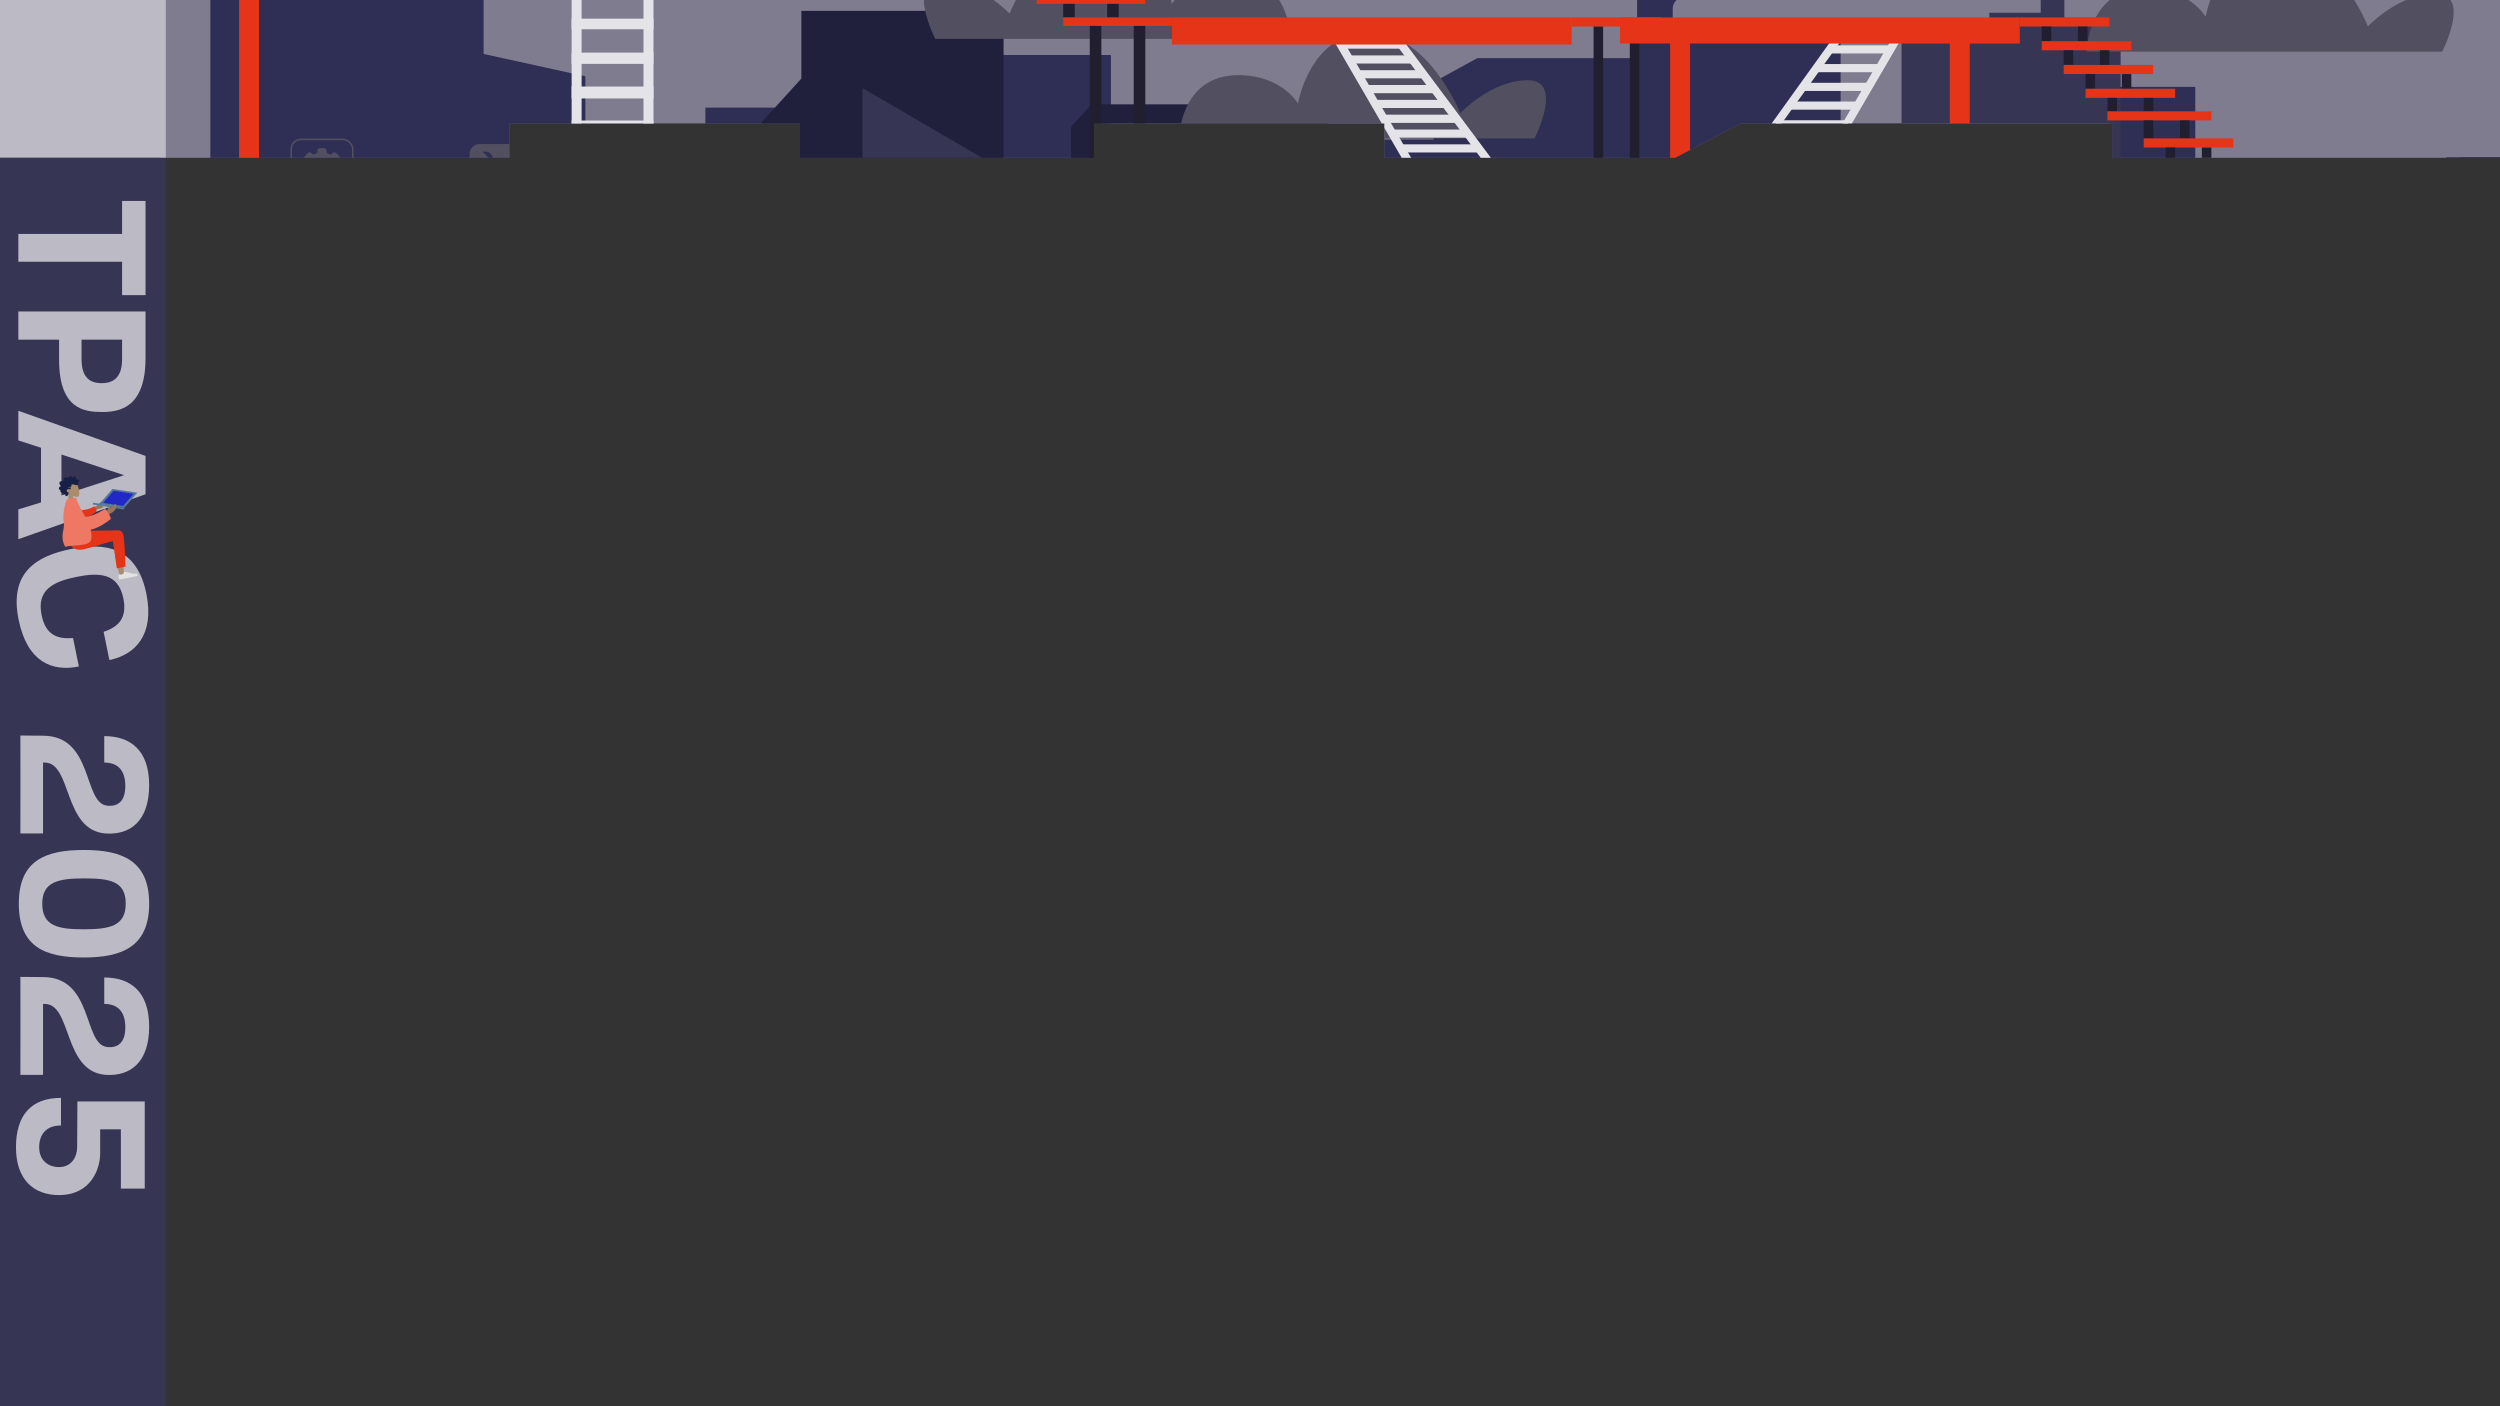 <svg height="450" viewBox="1 6.9 192.043 108.024" width="800" xmlns="http://www.w3.org/2000/svg" xmlns:xlink="http://www.w3.org/1999/xlink">
<rect x="1" y="6.9" width="192.043" height="108.024" fill="#333333" stroke="none"/>
<clipPath id="a">
<path d="m-420.673-140.959v20.338h36.057v7.654h47.904v-7.654h47.904v7.654h48.419v-7.654h47.904v7.654h47.904l10.846-7.654h61.268v5.674h36.234v205.782h27.638v-231.795z"/>
</clipPath>
<clipPath id="b">
<path d="m11.5 6.83v9.478h16.804v3.567h22.325v-3.567h22.325v3.567h22.565v-3.567h22.325v3.567h22.325l5.055-3.567h28.553v2.644h16.886v95.902h12.88v-108.024z"/>
</clipPath>
<clipPath id="c">
<path d="m11.5 6.83v12.123h39.129v-2.644h22.325v2.644h22.565v-2.644h22.325v2.644h22.325l5.055-2.644h28.553v2.644h29.767v-12.123z"/>
</clipPath>
<g transform="translate(-10.5 .07)">
<g clip-path="url(#c)">
<g clip-path="none" transform="matrix(.122 0 0 .122 23.781 -.656)">
<path d="m0-51.898h3595.343v481.061h-3595.343z" fill="#807c90" stroke-width="1"/>
<path d="m1490.27 0v160.27h-42.1v51.24h-32.949v122.58h-38.441v-168.801h-95.18v-49.229h-54v78.869l-50.34 27.631v158.75h-118.981v-348.641h-128.139v65.311h-100.67l-27.461 15.07v36.17h-126.299l-23.801 13.059v122.57h-53.09v-188.879h-98.84v33.148h-156.51v79.881l-28.371 15.57v78.459h-47.189v-193.619l-64.07-14.07v-52.25h-172.061v221.041h-15.41v217.83h1848.24v-345.301l-52.17-28.641v-80.369h-140.949v-27.65z" fill="#0f0f3c" opacity=".71"/>
<path d="m1590.48 42.869v439.092h287.91v-315.551h-110.67l-25.932 28.51v87.439h-27.67v-239.49zm-1186.57 25.352v42.6l-24.91 27.391v343.75h478.842l-44.252-77.012h-77.51v-277.898h-149.471l-12.92 14.199v85.189 95.34h-42.449v-253.559zm-216.83 121.709-24.92 27.381v38.549h-138.4l-3.396 226.102h330.027v-258.561h-16.611v-33.471zm705.859 36.51v215.021h-35.059v40.5h147.629v-125.701h-36.9v-129.82zm385.42 12.201v81.729h-145.25v161.592h420.191v-243.32z" fill="#20203d"/>
<path d="m1184.26 52v17.391h-87.6v69.559h-82.02l-20.5 23.711v284.551h-69.9v-57.701l-43.801-37.15v-135.949h-152.84v112.24h-55.91v94.85l-62.047 58.461 792.697.001v-257.651l-104.379 45.85v199.18h-27.961v-306.68h-35.42v-90.109h-35.41v-20.551zm398.871 56.91v51.359h-143.522v321.693h393.291v-266.619l-63.381 141.756v-208.67h-80.139l-46.602-39.52zm-1140.711 7.91v278.219h-27.949v-191.279h-141.66v66.4h-65.24v211.801h354.15v-295.592zm1435.211 85.359v279.781l1717.711.003v-141.923h-1675.34v-137.862zm-1877.631 184.961v94.82h179.609v-31.592h-95.049v-42.68l-16.781-20.549z" fill="#373554"/>
<g fill="#524f60">
<path d="m488.263 85.85h223.81s-.46-39.87-37.39-39.87c-27.31 0-37.52 17.87-37.52 17.87s-7.49-44.67-44.83-44.67-57.33 50.72-57.33 50.72-19.44-20.72-42.5-20.72-4.25 36.67-4.25 36.67z"/>
<path d="m1437.04 93.91h-223.81s.46-39.87 37.39-39.87c27.31 0 37.52 17.87 37.52 17.87s7.49-44.67 44.83-44.67c37.33 0 57.33 50.72 57.33 50.72s19.44-20.72 42.5-20.72 4.25 36.67 4.25 36.67z"/>
<path d="m221.45 152.09h-20.25c-3.45 0-6.25 2.8-6.25 6.25v20.26c0 3.45 2.8 6.25 6.25 6.25h20.25c3.45 0 6.25-2.8 6.25-6.25v-20.26c0-3.45-2.8-6.25-6.25-6.25zm1.36 24.42-3.2-3.21-2.74.72-.71 2.73 3.2 3.2c-1.74.52-3.71.09-5.08-1.29-1.37-1.36-1.8-3.3-1.3-5.03l-6.82-6.81c-1.73.49-3.67.06-5.03-1.3-1.38-1.38-1.81-3.34-1.29-5.09l3.2 3.2 2.74-.71.71-2.73-3.2-3.2c1.74-.52 3.71-.09 5.08 1.28s1.8 3.31 1.3 5.04l6.82 6.81c1.73-.5 3.67-.06 5.03 1.3 1.38 1.38 1.81 3.34 1.29 5.09z"/>
<path d="m115.89 166.98c-.02-.15-.05-.28-.11-.42-.04-.09-.08-.17-.12-.24-.05-.08-.11-.15-.17-.21-.03-.03-.06-.07-.09-.09-.03-.03-.07-.06-.1-.09s-.09-.07-.14-.09c-.11-.07-.23-.12-.35-.15-.04-.01-.08-.02-.13-.03-.16-.03-.32-.03-.49 0h-.03c-.12.02-.23.02-.35.01-.28-.02-.54-.12-.76-.28-.04-.02-.07-.05-.11-.09-.04-.03-.08-.07-.11-.11-.05-.06-.1-.12-.14-.19-.04-.06-.07-.13-.11-.19-.02-.04-.03-.07-.05-.11-.01-.03-.02-.06-.04-.09-.1-.28-.22-.56-.35-.84 0 0 0-.01 0-.02-.02-.05-.04-.1-.06-.15-.07-.21-.09-.42-.07-.63.02-.17.07-.34.15-.5.07-.16.18-.3.31-.42.05-.04.09-.08.14-.12l.03-.02s.09-.07.13-.11c.12-.11.22-.24.29-.37.04-.07.07-.14.09-.21s.05-.15.06-.22c.09-.42 0-.88-.29-1.25-.31-.39-.65-.76-1-1.13-.36-.36-.74-.7-1.13-1.01-.37-.3-.85-.39-1.28-.28-.06.02-.11.03-.16.05-.21.07-.42.2-.58.38-.04.04-.08.09-.12.14l-.03.03c-.18.24-.42.42-.7.52-.1.04-.2.06-.31.08-.01 0-.03 0-.04 0-.02 0-.05 0-.08 0-.11 0-.21 0-.31-.01-.08 0-.16-.03-.23-.06-.05-.02-.1-.03-.15-.06-.07-.03-.13-.06-.19-.09-.09-.05-.19-.09-.28-.12-.16-.07-.32-.13-.48-.19 0 0 0 0-.02 0-.62-.23-.99-.86-.95-1.5v-.02s.02-.12.02-.12c.11-.8-.4-1.53-1.15-1.7-.05-.02-.11-.02-.17-.03-.5-.05-1-.08-1.51-.08s-1.02.03-1.51.08c-.81.09-1.4.83-1.32 1.64 0 .04 0 .07.01.11.01.07.02.15.02.22 0 .58-.33 1.12-.86 1.37-.04.02-.08.03-.12.05-.16.06-.31.12-.46.18-.13.05-.25.11-.37.16-.03.01-.06.03-.09.04-.65.3-1.41.09-1.84-.48-.48-.65-1.37-.81-2.04-.39-.05.03-.09.06-.14.09-.38.3-.76.64-1.11 1-.36.35-.69.73-1 1.11-.32.41-.41.93-.26 1.38.04.14.1.28.18.4.07.1.14.19.22.27.05.04.09.08.14.12.57.43.79 1.2.48 1.85-.14.3-.27.61-.38.93-.07.19-.17.35-.3.5-.08.08-.16.15-.25.22-.09.06-.2.12-.3.16-.07.03-.14.05-.22.07-.19.04-.37.05-.57.02-.07-.01-.15-.02-.22-.02-.09 0-.19 0-.28.02-.65.12-1.17.64-1.25 1.32-.05.49-.09.99-.09 1.49s.03 1 .09 1.49c.08.69.6 1.21 1.25 1.32.16.03.33.03.5 0 .07-.01.15-.02.22-.02.31 0 .61.09.86.26.06.05.12.09.18.14.16.15.3.35.38.57.12.31.24.62.38.93.28.59.12 1.28-.34 1.72-.05.04-.09.08-.14.12s-.1.08-.14.12c-.08.08-.16.17-.22.27-.08.12-.14.26-.18.4-.01.05-.02.09-.03.14 0 .05-.02.09-.02.14s-.01.1-.01.15v.05c0 .07 0 .14.02.21.01.07.03.14.05.21v.02.02c0 .02.02.05.02.07.02.05.05.1.07.15 0 0 .01.02.02.02 0 0 .01.02.02.03.03.06.07.12.11.17.3.38.64.76 1 1.11.35.35.72.68 1.11.99.32.25.71.36 1.08.32.13-.01.26-.04.38-.09.28-.09.52-.27.71-.52l.12-.14c.17-.18.37-.31.59-.39l.52-.09c.21 0 .42.05.62.14.3.14.61.27.92.38.3.11.55.31.72.56.06.09.12.19.16.3.09.24.13.51.09.79-.12.81.41 1.55 1.18 1.71h.01c.05.01.09.02.14.02.49.06.99.09 1.49.09s1-.03 1.48-.08c.37-.05.69-.21.92-.46.09-.1.18-.21.24-.33.03-.06.06-.12.09-.19.09-.24.13-.5.09-.77-.01-.07-.02-.15-.02-.22 0-.63.38-1.2.98-1.42.31-.11.62-.24.92-.38.42-.2.9-.18 1.3.02.1.05.21.12.3.19.05.04.09.08.13.13.05.04.08.09.12.14.48.65 1.37.81 2.03.39.05-.03.09-.06.14-.1.38-.31.76-.64 1.11-1s.69-.73 1-1.11c.32-.41.4-.93.26-1.39-.02-.07-.05-.13-.07-.2-.03-.07-.07-.13-.11-.19-.07-.1-.14-.19-.22-.27-.05-.04-.09-.08-.14-.12s-.09-.08-.14-.12c-.46-.44-.62-1.13-.34-1.72.14-.3.27-.61.38-.93.24-.67.94-1.07 1.64-.96.37.05.73-.03 1.02-.21.08-.05.15-.1.21-.16.03-.03.07-.06.1-.09s.05-.06.08-.09c.18-.21.3-.49.33-.78.06-.49.09-.99.09-1.49s-.03-1-.09-1.49zm-6.48 2.25v.07c-.02.12-.03.24-.05.36-.02.13-.04.25-.07.38v.02c-.05.25-.12.49-.2.73-.05.14-.1.28-.15.42-.05.12-.1.25-.16.37-.04.09-.09.18-.13.27-.12.24-.25.47-.41.7-.04.06-.08.12-.12.18-.01.02-.03.05-.06.08-.05.07-.09.13-.15.2-.06.08-.12.16-.19.24-.13.16-.27.32-.42.46-.06.07-.13.13-.19.19-.07.06-.14.12-.21.18-.1.08-.2.16-.3.25-.25.19-.51.37-.77.53-.08.05-.17.1-.25.14-.1.05-.2.1-.3.15-.09.05-.19.09-.29.13-.16.07-.32.13-.48.18-.09.03-.18.07-.28.09-.2.06-.4.11-.61.16-.1.02-.2.05-.3.06-.1.02-.21.04-.31.05-.51.06-1.04.07-1.55.03-.1 0-.21-.02-.31-.03-.1 0-.21-.02-.31-.05-.1-.02-.21-.03-.31-.06-.35-.08-.7-.18-1.04-.3-.09-.03-.18-.07-.27-.11 0 0-.02 0-.03-.01-.1-.04-.2-.09-.29-.13 0 0-.02 0-.03-.02-.1-.05-.21-.1-.3-.16-.21-.11-.41-.23-.61-.37 0 0-.01 0-.02 0-.09-.06-.18-.13-.28-.2-.08-.06-.16-.12-.24-.19-.12-.09-.22-.19-.33-.29-.11-.09-.21-.2-.31-.3-.09-.09-.17-.18-.25-.27-.29-.33-.55-.68-.77-1.04-.06-.1-.12-.2-.18-.31-.07-.12-.13-.23-.18-.36-.03-.07-.07-.14-.09-.21-.02-.05-.04-.09-.06-.14-.02-.06-.05-.12-.07-.18-.03-.08-.06-.16-.08-.24-.01-.03-.02-.06-.03-.09-.03-.1-.07-.2-.09-.3-.05-.15-.08-.3-.12-.45-.02-.09-.04-.19-.05-.28-.03-.17-.05-.35-.07-.52-.02-.25-.04-.51-.04-.76 0-.26.01-.51.04-.76 0-.02 0-.05 0-.07.01-.12.03-.24.05-.36.02-.13.04-.25.07-.38 0 0 0-.01 0-.02.05-.25.12-.49.2-.73.03-.1.07-.2.11-.3.03-.07.06-.15.09-.23.02-.05.04-.1.07-.15.03-.07.06-.13.09-.2.09-.19.18-.37.3-.55.05-.09.1-.17.16-.25 0 0 0-.02.02-.02.06-.08.11-.16.17-.24.07-.11.15-.21.23-.31s.16-.2.25-.3.17-.19.26-.29c.46-.46.97-.87 1.53-1.2.09-.05.18-.1.27-.15s.19-.09.28-.14.18-.09.27-.12c.17-.08.35-.14.52-.2.08-.03.16-.06.25-.08l.3-.09c.1-.03.2-.05.3-.07s.2-.05.3-.06c.1-.02.21-.04.31-.05s.21-.02.31-.03c.41-.03.83-.03 1.24 0 .1 0 .21.02.31.03.1 0 .21.02.31.05.1.01.21.03.31.06.25.05.51.12.76.21.07.02.14.04.21.07.35.12.68.28 1.01.46.11.06.21.12.31.18s.2.12.29.18c.09.07.19.13.28.2.01 0 .03.02.04.03l.27.21c.09.07.17.14.25.22.19.17.36.35.52.53.07.07.13.14.19.22.11.13.21.25.3.39.05.07.09.13.14.2.16.23.3.47.42.72.05.09.1.19.15.29 0 .02.02.04.02.05.05.1.09.21.14.32 0 .02.01.03.02.05.04.09.07.18.1.28.02.05.04.11.05.16.08.24.14.48.2.72.01.07.03.14.04.22.03.19.06.38.08.57.02.25.04.5.04.76s-.01.5-.04.75z"/>
</g>
<rect fill="none" height="38.75" rx="6.25" stroke="#524f60" stroke-miterlimit="10" width="38.75" x="82.69" y="149.1"/>
<path d="m865.523 148.542h-223.812s.46-39.87 37.39-39.87c27.31 0 37.52 17.87 37.52 17.87s7.49-44.67 44.831-44.67 57.331 50.72 57.331 50.72 19.44-20.72 42.501-20.72c23.06 0 4.25 36.67 4.25 36.67z" fill="#524f60"/>
</g>
<g clip-path="none" transform="matrix(.122 0 0 .122 -13.352 -39.606)">
<path d="m412.25 60.62h26.25c3.462 0 6.25 2.788 6.25 6.25v26.25c0 3.462-2.788 6.25-6.25 6.25h-26.25c-3.462 0-6.25-2.788-6.25-6.25v-26.25c0-3.462 2.788-6.25 6.25-6.25z" fill="none" stroke="#524f60" stroke-miterlimit="10" transform="matrix(1.014 0 0 1.014 294.503 -.608)"/>
<path d="m1325.52 323.89h62.18v58.76h-62.18z" fill="#807c90"/>
<path d="m1264.26 378.78h184.68c4.04 0 7.32 3.28 7.32 7.32v7.32h-199.33v-7.32c0-4.04 3.28-7.32 7.32-7.32z" fill="#807c90"/>
<path d="m-1249.72-397.31h56.41v5.73h-56.41z" fill="#e53417" transform="scale(-1)"/>
<path d="m-1207.109-397.32v-84.641h-6v84.641z" fill="#201e2f" transform="scale(-1)"/>
<path d="m-1229.92-397.32v-84.641h-6v84.641z" fill="#201e2f" transform="scale(-1)"/>
<g stroke="#e4e4e8">
<path d="m115.466 63.693 6.743 11.624" fill="#fff" stroke-linecap="square" stroke-width=".725" transform="matrix(7.077 0 0 7.077 225.325 -51.401)"/>
<path d="m120.632 63.693 8.711 11.667" fill="#fff" stroke-linecap="square" stroke-width=".725" transform="matrix(7.077 0 0 7.077 225.325 -51.401)"/>
<g fill="#e4e4e8" stroke-miterlimit="10">
<path d="m1042.53 397.32h36.56v4.13h-36.56z"/>
<path d="m1047.83 406.65h38.11v4.13h-38.11z"/>
<path d="m1053.13 415.99h39.66v4.13h-39.66z"/>
<path d="m1058.44 425.33h41.2v4.13h-41.2z"/>
<path d="m1063.74 434.66h42.75v4.13h-42.75z"/>
<path d="m1069.04 444h44.3v4.13h-44.3z"/>
<path d="m1074.34 453.34h45.85v4.13h-45.85z"/>
<path d="m1079.65 462.67h47.4v4.13h-47.4z"/>
<path d="m1084.95 472.01h48.95v4.13h-48.95z"/>
<path d="m1090.25 481.34v.621h50.49v-.621z"/>
</g>
</g>
<g fill="#e53417">
<path d="m941.57 391.59h251.74v17.06h-251.74z"/>
<path d="m1431.381 407.301v74.66h12.549v-74.66z"/>
<path d="m354.24 276.051v205.91h12.549v-205.91z"/>
<path d="m1255.289 407.301v74.66h12.551v-74.66z"/>
</g>
<g fill="#e4e4e8">
<path d="m563.631 269.02v212.941h6.279v-212.941z"/>
<path d="m608.881 269.02v212.941h6.279v-212.941z"/>
<path d="m563.63 392.37h51.52v6.68h-51.52z"/>
<path d="m563.63 413.75h51.52v7.1h-51.52z"/>
<path d="m563.63 435.13h51.52v7.51h-51.52z"/>
<path d="m563.63 456.5h51.52v7.93h-51.52z"/>
<path d="m563.631 477.881v4.08h51.52v-4.08z"/>
</g>
<path d="m856.4 377.76h68.42v5.31h-68.42z" fill="#e53417"/>
<path d="m900.81 383.07h7.28v8.56h-7.28z" fill="#201e2f"/>
<path d="m873.14 383.07h7.28v8.56h-7.28z" fill="#201e2f"/>
<path d="m873.14 391.63h68.42v5.31h-68.42z" fill="#e53417"/>
<path d="m917.551 396.939v85.021h7.279v-85.021z" fill="#201e2f"/>
<path d="m889.881 396.939v85.021h7.279v-85.021z" fill="#201e2f"/>
<path d="m1475.48 391.58h56.41v5.73h-56.41z" fill="#e53417"/>
<path d="m1512.09 397.31h6v9.24h-6z" fill="#201e2f"/>
<path d="m1489.28 397.31h6v9.24h-6z" fill="#201e2f"/>
<path d="m1489.28 406.55h56.41v5.73h-56.41z" fill="#e53417"/>
<path d="m1525.89 412.28h6v9.24h-6z" fill="#201e2f"/>
<path d="m1503.08 412.28h6v9.24h-6z" fill="#201e2f"/>
<path d="m1503.08 421.52h56.41v5.73h-56.41z" fill="#e53417"/>
<path d="m1539.69 427.25h6v9.24h-6z" fill="#201e2f"/>
<path d="m1516.88 427.25h6v9.24h-6z" fill="#201e2f"/>
<path d="m1516.88 436.5h56.41v5.73h-56.41z" fill="#e53417"/>
<path d="m1553.49 442.23h6v8.49h-6z" fill="#201e2f"/>
<path d="m1530.68 442.23h6v8.49h-6z" fill="#201e2f"/>
<path d="m1530.68 450.72h65.42v5.73h-65.42z" fill="#e53417"/>
<path d="m1576.3 456.45h6v11.32h-6z" fill="#201e2f"/>
<path d="m1553.49 456.45h6v11.32h-6z" fill="#201e2f"/>
<path d="m1553.49 467.77h56.41v5.73h-56.41z" fill="#e53417"/>
<path d="m1590.1 473.5v8.461h6v-8.461z" fill="#201e2f"/>
<path d="m1567.289 473.5v8.461h6v-8.461z" fill="#201e2f"/>
<g stroke="#e4e4e8">
<path d="m166.114 63.769-6.772 11.591" fill="#fff" stroke-linecap="square" stroke-width=".725" transform="matrix(7.077 0 0 7.077 225.325 -51.401)"/>
<path d="m160.949 63.769-8.376 11.661" fill="#fff" stroke-linecap="square" stroke-width=".725" transform="matrix(7.077 0 0 7.077 225.325 -51.401)"/>
<g fill="#e4e4e8" stroke-miterlimit="10">
<path d="m1364.43 397.86h36.56v4.13h-36.56z"/>
<path d="m1356.04 409.66h38.11v4.13h-38.11z"/>
<path d="m1347.64 421.46h39.66v4.13h-39.66z"/>
<path d="m1339.25 433.25h41.2v4.13h-41.2z"/>
<path d="m1330.85 445.05h42.75v4.13h-42.75z"/>
<path d="m1322.46 456.85h44.3v4.13h-44.3z"/>
<path d="m1314.06 468.65h45.85v4.13h-45.85z"/>
<path d="m1305.66 480.449v1.512h47.4v-1.512z"/>
</g>
</g>
<path d="m1223.74 391.58h251.74v16.46h-251.74z" fill="#e53417"/>
</g>
</g>
<path clip-path="url(#b)" d="m190.807 6.83h12.736v12.123h-12.736z" fill="#bcbac5" stroke-width=".286" transform="translate(-179.307)"/>
<path d="m11.5 18.953h12.736v95.902h-12.736z" fill="#373554" stroke-width=".241"/>
<g clip-path="url(#a)" transform="matrix(.466 0 0 .466 28.241 72.522)">
<g fill="#bcbac5" transform="matrix(0 .141 -.141 0 -49.235 -147.731)">
<path d="m989.857-219.761c1.39-13.71-6.51-21.14-23-21.14-18.12 0-27.42 8.6-27.42 24.63h-30.9c0-29.97 15.8-52.51 57.39-52.51s58.32 21.84 56.46 50.65c-3.48 50.18-82.94 39.27-82.94 71.56v1.86h82.94v26.49c-70.16-.23-46.93 0-114.54 0l.23-26.95c.46-58.78 78.99-46.24 81.78-74.58z"/>
<path d="m1041.668-192.581c0-44.38 12.31-76.21 62.73-76.21s62.96 31.83 62.96 76.44-11.85 75.97-62.96 75.97-62.73-31.83-62.73-76.21zm62.73 48.79c26.48 0 29.97-18.82 29.97-48.56s-3.48-49.02-29.97-49.02-29.51 18.82-29.51 48.79 3.95 48.79 29.51 48.79z"/>
<path d="m1272.037-219.771c1.39-13.71-6.51-21.14-23-21.14-18.12 0-27.42 8.6-27.42 24.63h-30.9c0-29.97 15.8-52.51 57.39-52.51s58.32 21.84 56.46 50.65c-3.48 50.18-82.94 39.27-82.94 71.56v1.86h82.94v26.49c-70.17-.23-46.93 0-114.54 0l.23-26.95c.47-58.78 78.99-46.24 81.78-74.58z"/>
<path d="m1335.703-263.627v78.739l53.526.289c11.268 0 23.175 6.678 23.175 21.238 0 12.699-8.077 23.156-23.107 23.156-14.647 0-25.544-7.664-25.544-25.485h-32.275c0 34.344 19.678 52.624 57.819 52.624 36.697 0 55.803-19.755 55.803-50.294 0-37.966-31.356-48.137-48.648-48.137h-28.214v-24.219h69.263v-27.909z" stroke-width="2.733"/>
</g>
<g fill="#bcbac5" transform="matrix(0 .141 -.141 0 -55.571 -130.862)">
<path d="m292.413-309.47h54.6c58.08 0 62.96 30.44 62.96 50.88s-3.02 50.18-61.1 50.18h-23.47v47.63h-32.99zm55.99 74.81c24.4 0 27.88-13.24 27.88-23.47s-3.48-23.93-27.88-23.93h-23v47.4z"/>
<path d="m201.803-282.06h-38.57v-27.42h110.13v27.42h-39.03v121.28h-32.53z"/>
<path d="m461.323-309.47h44.84l52.51 148.69h-34.85l-8.13-26.49h-63.89l-8.6 26.49h-34.62zm46.23 98.28-23.7-73.18-24.16 73.18z"/>
<path d="m570.233-222.01c-8.13-39.84-2.72-77.22 52.14-88.42 48.26-9.85 71.45 13.16 77.59 43.21l-33.01 6.74c-5.67-17.34-16.1-27.78-39.1-23.08-29.59 6.04-30.51 28.28-25.07 54.91 5.48 26.86 14.99 46.74 44.59 40.69 23.22-4.74 28.32-18.11 26.88-36.79l33.23-6.78c6.51 31.87-5.68 60.44-54.63 70.43-55.54 11.34-74.49-21.08-82.62-60.91z"/>
</g>
<g transform="matrix(.141 0 0 .141 -140.713 -66.515)">
<g fill-rule="evenodd">
<path d="m822.98 64.14 9.04-1.84-3.74-10.52c2.74.97 5.28 1.19 6.34.67 2.67-1.3.83-11.67-2.19-15.29-3.01-3.62-14.59-3.1-13.51 5.07.37 2.84 2.06 5.09 4.21 6.78l-.15 15.14z" fill="#aa8b6c"/>
<path d="m814.43 40.35c-.95.25-2.04.91-2.35 1.97-.4 1.38.82 2.59 1.96 2.96-1.52 2.02 2.3 3.58 3.7 3.39-.05 1.05 1.18 1.15 1.88 1.29-.3.58-.27 1.39.32 1.78.64.44 1.59.28 2.1-.26.13-.14.13-.28.22-.42.07-.12.22-.15.33-.21.3-.18.44-.57.52-.91.17-.69.13-1.47.52-2.08-.68-.14-1.49-.24-2.04-.79-.94-.95-.46-2.63.61-3.15.97-.47 2.23-.14 3.06.57.09-.64.29-1.28.62-1.82.2-.33.57-.83-.06-.86-1.39-.08-2.79.07-4.19.04 1.38-.28 2.78-.42 4.13-.83.42-.13.84-.28.96-.79.14-.62.18-1.34.08-1.98.5.07 1 .22 1.5.11.19-.04.36-.13.55-.17.22-.05.37.01.56.13.74.46 1.59.68 2.44.7.48.01 1.02.02 1.48-.11.07-.02.12-.07.16-.1.09-.04.27-.03.4-.05.33-.05.67-.18.89-.46.48-.65.12-1.51-.62-1.68.49-.55.93-1.17 1.27-1.85.16-.33.31-.67.41-1.02.05-.2.13-.48.03-.68-.29-.62-1.48.04-1.81.29-.06-.17-.11-.25-.11-.43 0-.15-.02-.29-.1-.42-.13-.21-.36-.3-.58-.35-.28-.07-.56-.06-.84-.01-.14.02-.44.18-.55.03-.08-.12-.05-.38-.06-.52 0-.26-.02-.5-.05-.76-.04-.34-.08-.67-.13-1-.03-.24-.04-.51-.14-.73-.27-.61-.94-.5-1.4-.28-.32.14-.59.35-.84.61-.17.18-.33.38-.51.56-.11.12-.19.27-.36.21-.39-.16-.68-.64-1-.92-.36-.31-.81-.5-1.26-.57-.97-.16-1.94.28-2.6 1.01-.15.16-.29.34-.4.54-.1.17-.17.3-.37.29-.18 0-.36-.09-.53-.16-.2-.08-.41-.15-.61-.21-.83-.25-1.69-.28-2.49 0-.79.28-1.41.84-1.7 1.68-.3.87-.27 1.86-.09 2.78-.45-.09-.87-.29-1.32-.35-.46-.05-.93-.02-1.37.1-.66.19-1.34.57-1.72 1.2-.47.78-.27 1.75.09 2.56.18.4.4.79.63 1.17.22.36.46.74.81.97" fill="#181f44"/>
<path d="m887.94 144.8c.11 2.46-3.83 3.91-4.68.97-1.35-4.68-5.42-21.03-6.27-28.81-.28-2.45-.51-4.83-.71-7.03l.91-16.34c2.83-2.15 8.13-.83 8.64 1.74 1.62 7.98 2.01 47.02 2.12 49.47z" fill="#aa8b6c"/>
<path d="m881.93 143.99c.1-.41.51-.67.92-.57 1.08.25 1.9.32 2.45.2.69-.14 1.53-.58 2.53-1.32l.32-1.67s0 0 0-.01c.05-.21.25-.34.46-.29l10.77 2.39c.81-.04 1.83-.11 3.04-.21 1.22-.1 1.74.82 1.56 2.76-13.37 2.73-20.45 4.17-21.24 4.34-.49-1.26-.81-2.22-.95-2.9-.11-.56-.08-1.44.12-2.65 0-.02 0-.04.01-.05z" fill="#e2e2e2"/>
<path d="m881.22 92.02c-9.16.15-33.88.21-38.54.65l-22.36 4.56c3.07 13.11 9.19 19.28 20.48 16.97 7.83-1.6 33.33-9.87 34.05-9.67.48.14 2.1 10.77 4.85 31.89l10.22-2.09c-.45-2.2-.46-26.51-2.5-36.51-.56-2.76-2.29-5.88-6.21-5.81z" fill="#e53417"/>
<path d="m847.18 75.74 10.05-8.47c5.16-1.2 7.54-2.13 7.13-2.8-.61-1-2.01-.24-2.54-.85-.52-.61.61-2.62 1.76-4.49 1.15-1.86 0-1.74-.67-1.5-2.21 1.37-4.48 3.32-6.8 5.86l-13.63 6.75 4.7 5.49z" fill="#92775d"/>
<path d="m839.18 77.19c5.63.39 12.22-3.08 16.99-7.44l-2.37-5.92c-6.82 3.94-13.08 4.67-17.75 4.53-3.35 3.06-1.3 8.53 3.13 8.83z" fill="#e53417"/>
</g>
<path d="m851.65 61.7.36-2.06 36.52 5.99-.36 2.06z" fill="#527a98"/>
<path d="m874.62 43.55-15.3 17.64 29.15 4.43 15.29-17.64z" fill="#527a98"/>
<path d="m875.97 45.7-12.32 14.2 23.47 3.57 12.31-14.2z" fill="#2128c5"/>
<g fill-rule="evenodd">
<path d="m865.62 77.57c2.11-2.3 4.18-3.96 6.19-4.99 3.85-1.97 5.32-3.18 6.79-6.12.79-1.58 1.14-4.49-.06-5.18-.81-.46-4.19 3.31-5.75 3.98s-.85-3.51-1.63-2.93c-1.12.25-1.76 1.99-1.94 5.22l-5.1 4.33z" fill="#92775d"/>
<path d="m832.03 53.66-10.45 2.13c-1.15.23-5.89 16.75-3.91 26.45 1.8 8.86-5.29 16.16 1.8 29.13 6.53-2.73 28.16-.05 30.12-8.11.95-3.92.65-7.93-.41-12 6.9-1.57 14.84-5.57 23.61-12.7-.3-2.54-2.46-6.46-6.5-11.75-10.61 6.41-18.47 9.5-23.58 9.28-4.03-7.58-8.6-15.15-10.68-22.44z" fill="#ee7864"/>
</g>
</g>
</g>
</g>
</svg>
